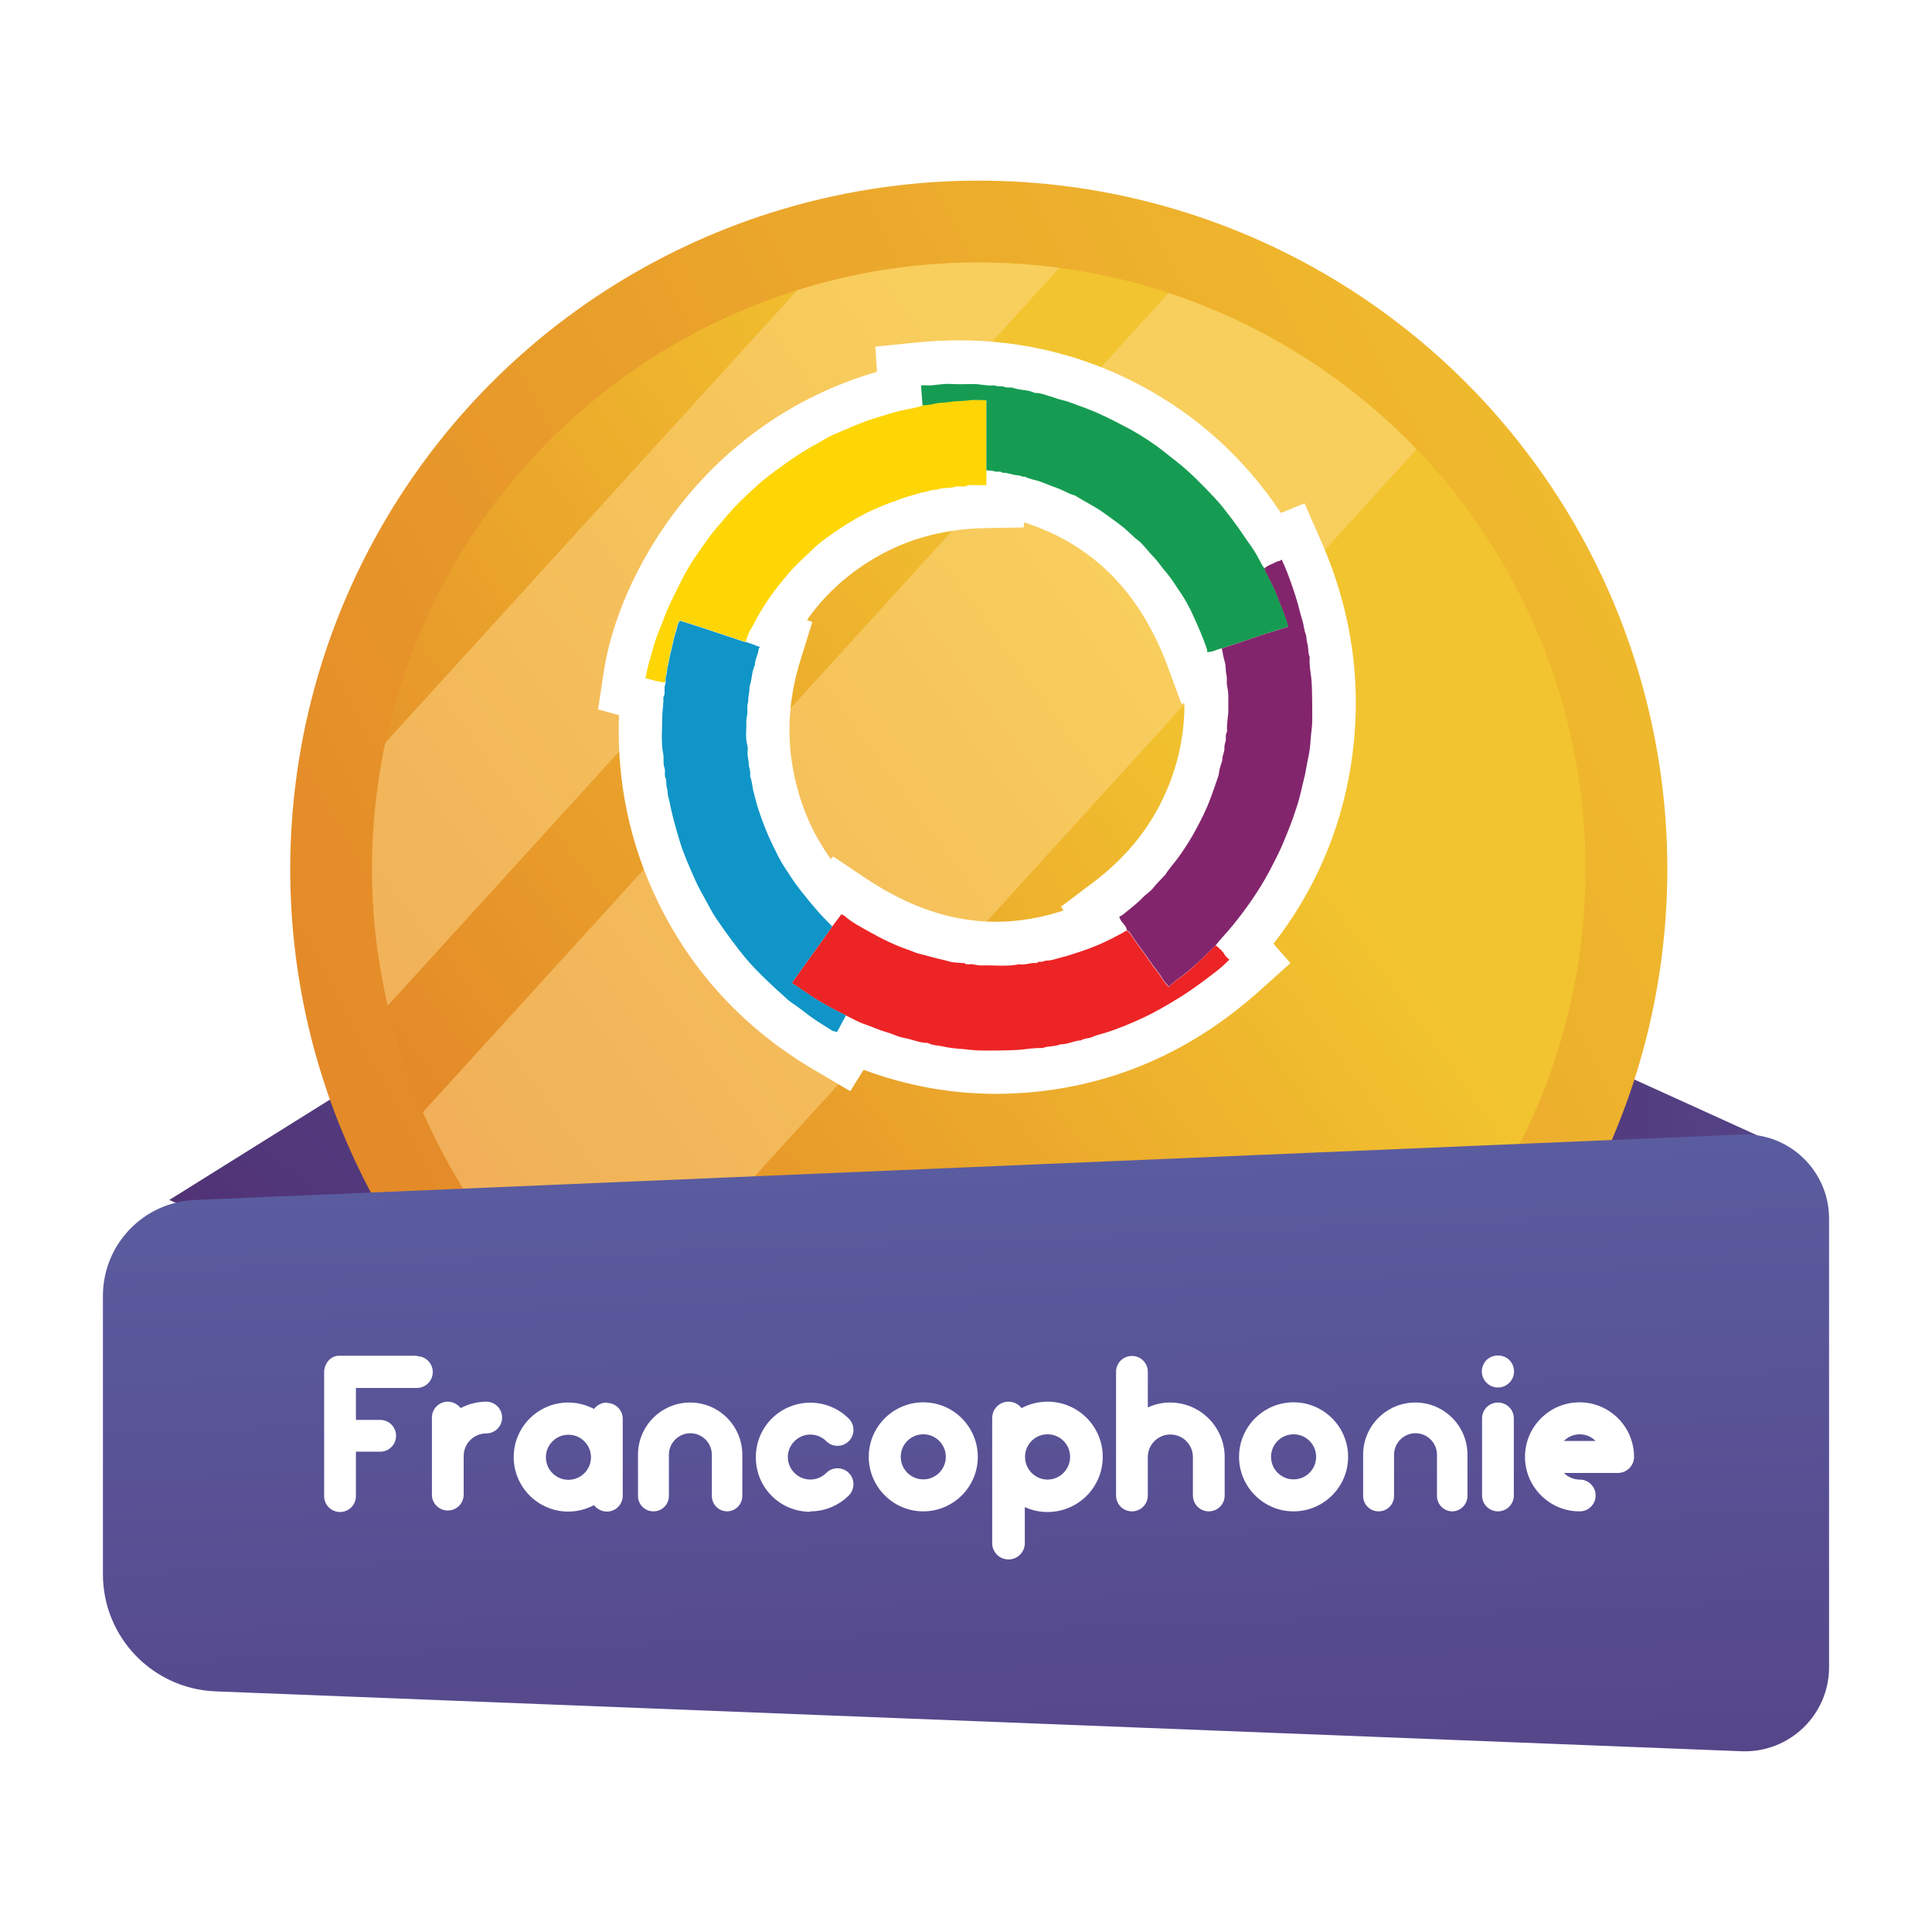 <?xml version="1.0" encoding="utf-8"?>
<!-- Generator: Adobe Illustrator 23.0.5, SVG Export Plug-In . SVG Version: 6.00 Build 0)  -->
<svg version="1.1" id="Layer_1" xmlns="http://www.w3.org/2000/svg" xmlns:xlink="http://www.w3.org/1999/xlink" x="0px" y="0px"
	 viewBox="0 0 180 180" style="enable-background:new 0 0 180 180;" xml:space="preserve">
<style type="text/css">
	.st0{fill:url(#SVGID_1_);}
	.st1{fill:url(#SVGID_2_);}
	.st2{fill:url(#SVGID_3_);}
	.st3{fill:url(#SVGID_4_);}
	.st4{opacity:0.48;}
	.st5{filter:url(#Adobe_OpacityMaskFilter);}
	.st6{filter:url(#Adobe_OpacityMaskFilter_1_);}
	.st7{mask:url(#SVGID_5_);fill:url(#SVGID_6_);}
	.st8{fill:url(#SVGID_7_);}
	.st9{filter:url(#Adobe_OpacityMaskFilter_2_);}
	.st10{filter:url(#Adobe_OpacityMaskFilter_3_);}
	.st11{mask:url(#SVGID_8_);fill:url(#SVGID_9_);}
	.st12{fill:url(#SVGID_10_);}
	.st13{fill:#FFFFFF;}
	.st14{fill:#FED606;}
	.st15{fill:#ED2425;}
	.st16{fill:#0F95C7;}
	.st17{fill:#169C52;}
	.st18{fill:#83256D;}
	.st19{fill:url(#SVGID_11_);}
</style>
<g>
	<linearGradient id="SVGID_1_" gradientUnits="userSpaceOnUse" x1="22.942" y1="135.857" x2="124.792" y2="25.46">
		<stop  offset="0" style="stop-color:#4F2C6F"/>
		<stop  offset="1" style="stop-color:#6073B7"/>
	</linearGradient>
	<polygon class="st0" points="15.77,111.8 50.29,90.23 57.83,129.87 	"/>
	
		<linearGradient id="SVGID_2_" gradientUnits="userSpaceOnUse" x1="327.21" y1="545.316" x2="414.007" y2="451.235" gradientTransform="matrix(0.707 0.707 -0.707 0.707 276.916 -501.018)">
		<stop  offset="0" style="stop-color:#4F2C6F"/>
		<stop  offset="1" style="stop-color:#6073B7"/>
	</linearGradient>
	<polygon class="st1" points="132.65,91.66 166.76,107.16 144.85,138.94 	"/>
	<g>
		
			<linearGradient id="SVGID_3_" gradientUnits="userSpaceOnUse" x1="12457.147" y1="-12440.36" x2="13441.405" y2="-10345.955" gradientTransform="matrix(4.206704e-03 0.089 -0.089 4.206704e-03 -992.127 -1025.431)">
			<stop  offset="0" style="stop-color:#F2C42F"/>
			<stop  offset="1" style="stop-color:#DF7626"/>
		</linearGradient>
		<circle class="st2" cx="91.19" cy="80.98" r="64.15"/>
		
			<linearGradient id="SVGID_4_" gradientUnits="userSpaceOnUse" x1="12193.764" y1="-11341.882" x2="13107.435" y2="-9955.973" gradientTransform="matrix(4.774136e-03 0.102 -0.102 4.774136e-03 -1097.889 -1119.094)">
			<stop  offset="0" style="stop-color:#F2C42F"/>
			<stop  offset="0.649" style="stop-color:#DF7626"/>
		</linearGradient>
		<circle class="st3" cx="91.19" cy="80.98" r="56.53"/>
		<g class="st4">
			<defs>
				<filter id="Adobe_OpacityMaskFilter" filterUnits="userSpaceOnUse" x="34.66" y="24.46" width="64.04" height="69.25">
					<feFlood  style="flood-color:white;flood-opacity:1" result="back"/>
					<feBlend  in="SourceGraphic" in2="back" mode="normal"/>
				</filter>
			</defs>
			<mask maskUnits="userSpaceOnUse" x="34.66" y="24.46" width="64.04" height="69.25" id="SVGID_5_">
				<g class="st5">
					<defs>
						<filter id="Adobe_OpacityMaskFilter_1_" filterUnits="userSpaceOnUse" x="34.66" y="24.46" width="64.04" height="69.25">
							<feFlood  style="flood-color:white;flood-opacity:1" result="back"/>
							<feBlend  in="SourceGraphic" in2="back" mode="normal"/>
						</filter>
					</defs>
					<mask maskUnits="userSpaceOnUse" x="34.66" y="24.46" width="64.04" height="69.25" id="SVGID_5_">
						<g class="st6">
						</g>
					</mask>
					
						<linearGradient id="SVGID_6_" gradientUnits="userSpaceOnUse" x1="116.841" y1="2.416" x2="34.886" y2="77.585" gradientTransform="matrix(0.999 -0.047 0.047 0.999 -16.066 17.538)">
						<stop  offset="0" style="stop-color:#FFFFFF"/>
						<stop  offset="1" style="stop-color:#000000"/>
					</linearGradient>
					<path class="st7" d="M98.7,24.96c-3.31-0.44-6.7-0.61-10.16-0.45c-4.95,0.23-9.73,1.1-14.25,2.52L35.89,69.21
						c-0.98,4.64-1.4,9.47-1.17,14.42c0.16,3.46,0.65,6.82,1.4,10.07L98.7,24.96z"/>
				</g>
			</mask>
			
				<linearGradient id="SVGID_7_" gradientUnits="userSpaceOnUse" x1="116.841" y1="2.416" x2="34.886" y2="77.585" gradientTransform="matrix(0.999 -0.047 0.047 0.999 -16.066 17.538)">
				<stop  offset="0" style="stop-color:#FFDA8F"/>
				<stop  offset="1" style="stop-color:#FFDA8F"/>
			</linearGradient>
			<path class="st8" d="M98.7,24.96c-3.31-0.44-6.7-0.61-10.16-0.45c-4.95,0.23-9.73,1.1-14.25,2.52L35.89,69.21
				c-0.98,4.64-1.4,9.47-1.17,14.42c0.16,3.46,0.65,6.82,1.4,10.07L98.7,24.96z"/>
			<defs>
				<filter id="Adobe_OpacityMaskFilter_2_" filterUnits="userSpaceOnUse" x="39.4" y="27.3" width="92.57" height="97.96">
					<feFlood  style="flood-color:white;flood-opacity:1" result="back"/>
					<feBlend  in="SourceGraphic" in2="back" mode="normal"/>
				</filter>
			</defs>
			<mask maskUnits="userSpaceOnUse" x="39.4" y="27.3" width="92.57" height="97.96" id="SVGID_8_">
				<g class="st9">
					<defs>
						<filter id="Adobe_OpacityMaskFilter_3_" filterUnits="userSpaceOnUse" x="39.4" y="27.3" width="92.57" height="97.96">
							<feFlood  style="flood-color:white;flood-opacity:1" result="back"/>
							<feBlend  in="SourceGraphic" in2="back" mode="normal"/>
						</filter>
					</defs>
					<mask maskUnits="userSpaceOnUse" x="39.4" y="27.3" width="92.57" height="97.96" id="SVGID_8_">
						<g class="st10">
						</g>
					</mask>
					
						<linearGradient id="SVGID_9_" gradientUnits="userSpaceOnUse" x1="137.496" y1="24.932" x2="55.54" y2="100.101" gradientTransform="matrix(0.999 -0.047 0.047 0.999 -16.066 17.538)">
						<stop  offset="0" style="stop-color:#FFFFFF"/>
						<stop  offset="1" style="stop-color:#000000"/>
					</linearGradient>
					<path class="st11" d="M108.87,27.3L39.4,103.62c3.74,8.53,9.5,15.94,16.66,21.63l75.91-83.39
						C125.63,35.26,117.72,30.22,108.87,27.3z"/>
				</g>
			</mask>
			
				<linearGradient id="SVGID_10_" gradientUnits="userSpaceOnUse" x1="137.496" y1="24.932" x2="55.54" y2="100.101" gradientTransform="matrix(0.999 -0.047 0.047 0.999 -16.066 17.538)">
				<stop  offset="0" style="stop-color:#FFDA8F"/>
				<stop  offset="1" style="stop-color:#FFDA8F"/>
			</linearGradient>
			<path class="st12" d="M108.87,27.3L39.4,103.62c3.74,8.53,9.5,15.94,16.66,21.63l75.91-83.39
				C125.63,35.26,117.72,30.22,108.87,27.3z"/>
		</g>
	</g>
	<g>
		<path class="st13" d="M92.78,101.91c-4.18,0-8.31-0.75-12.32-2.24l-1.24,1.99l-3.37-1.98c-6.42-3.78-11.31-9.02-14.51-15.57
			c-2.67-5.45-3.9-11.32-3.67-17.48l-1.95-0.54l0.53-3.5c1.35-8.99,9.23-23.23,25.45-27.95l-0.14-2.35l3.84-0.38
			c1.33-0.13,2.66-0.2,3.96-0.2c5.97,0,11.65,1.41,16.87,4.18c5.33,2.83,9.73,6.82,13.11,11.9l2.2-0.9l1.57,3.58
			c2.98,6.81,3.89,13.9,2.71,21.08c-0.99,6.03-3.4,11.52-7.17,16.38l1.58,1.8l-2.95,2.64c-5.61,5.02-12.05,8.1-19.16,9.15
			C96.33,101.78,94.54,101.91,92.78,101.91z M80.61,81.8c4.11,2.74,8.1,4.08,12.18,4.08c2.05,0,4.15-0.35,6.29-1.05l-0.23-0.36
			l2.95-2.22c3.4-2.56,5.75-5.61,7.18-9.31c0.93-2.4,1.38-4.86,1.37-7.43l-0.27,0.07l-1.26-3.41c-2.59-6.99-6.99-11.44-13.39-13.5
			l-0.06,0.47l-3.48,0.06c-4.24,0.07-7.91,1.15-11.19,3.28c-2.2,1.43-4.03,3.17-5.51,5.28l0.49,0.2l-1.08,3.47
			c-1.26,4.03-1.38,7.87-0.38,11.76c0.65,2.54,1.71,4.8,3.19,6.85l0.21-0.25L80.61,81.8z"/>
		<g>
			<path class="st14" d="M62.01,63.56c-0.66,0.02-1.25-0.25-1.88-0.37c0.14-0.59,0.23-1.16,0.4-1.69c0.26-0.85,0.45-1.71,0.79-2.53
				c0.28-0.66,0.52-1.34,0.79-2.01c0.42-1.02,0.95-1.98,1.43-2.97c0.24-0.5,0.53-0.99,0.82-1.47c0.25-0.41,0.53-0.79,0.8-1.18
				c0.36-0.51,0.71-1.03,1.09-1.53c0.42-0.56,0.91-1.07,1.35-1.61c0.75-0.92,1.6-1.73,2.46-2.53c0.72-0.67,1.48-1.31,2.3-1.89
				c0.68-0.48,1.34-0.98,2.04-1.43c0.55-0.35,1.11-0.69,1.69-1c0.53-0.27,1.02-0.63,1.57-0.86c0.99-0.42,1.98-0.86,2.99-1.24
				c0.63-0.23,1.27-0.41,1.91-0.61c0.55-0.17,1.11-0.34,1.69-0.45c0.57-0.1,1.14-0.22,1.7-0.39c0.01,0,0-0.04,0-0.06
				c0.28-0.02,0.55-0.04,0.83-0.09c0.29-0.05,0.58-0.14,0.88-0.15c0.32,0,0.63-0.05,0.95-0.1c0.52-0.08,1.05-0.03,1.58-0.12
				c0.55-0.09,1.12-0.02,1.71-0.02c0,2.19,0,4.37,0,6.54c0,0.46,0,0.92,0,1.4c-0.51,0-0.97,0-1.43,0c-0.1,0-0.22-0.04-0.29,0.01
				c-0.25,0.15-0.51,0.13-0.77,0.1c-0.27-0.02-0.51,0.08-0.77,0.12c-0.39,0.05-0.81,0.01-1.17,0.14c-0.28,0.11-0.55,0.04-0.82,0.14
				c-0.25,0.1-0.53,0.12-0.8,0.19c-0.37,0.1-0.73,0.2-1.1,0.31c-0.59,0.18-1.16,0.4-1.73,0.6c-0.56,0.2-1.1,0.44-1.65,0.68
				c-1.12,0.49-2.15,1.12-3.17,1.79c-0.9,0.6-1.79,1.22-2.56,1.97c-0.89,0.86-1.81,1.68-2.58,2.66c-0.43,0.54-0.88,1.07-1.27,1.64
				c-0.54,0.78-1.05,1.58-1.48,2.42c-0.09,0.18-0.18,0.35-0.29,0.52c-0.25,0.4-0.41,0.84-0.54,1.29c-0.04,0-0.08,0.01-0.12,0
				c-1.28-0.43-2.56-0.86-3.84-1.28c-0.72-0.24-1.44-0.46-2.19-0.7c-0.05,0.07-0.11,0.16-0.16,0.26c-0.11,0.25-0.14,0.52-0.22,0.78
				c-0.16,0.46-0.25,0.95-0.36,1.42c-0.09,0.41-0.22,0.81-0.27,1.23c-0.04,0.32-0.18,0.63-0.19,0.96
				C62.12,62.86,61.92,63.19,62.01,63.56z"/>
			<path class="st15" d="M113.26,88.07c0.33,0.26,0.64,0.52,0.85,0.9c0.09,0.16,0.27,0.28,0.43,0.44c-0.4,0.36-0.77,0.76-1.21,1.08
				c-0.45,0.33-0.88,0.68-1.33,1.01c-0.77,0.56-1.55,1.1-2.37,1.6c-0.99,0.6-1.99,1.19-3.04,1.68c-1.19,0.56-2.4,1.07-3.66,1.46
				c-0.38,0.12-0.78,0.19-1.13,0.36c-0.35,0.17-0.76,0.11-1.09,0.33c-0.65,0.02-1.23,0.39-1.9,0.36c-0.53,0.24-1.13,0.14-1.66,0.35
				c-0.03,0.01-0.08,0-0.12,0c-0.63-0.01-1.26,0.08-1.87,0.15c-0.65,0.07-1.29,0.06-1.94,0.08c-0.64,0.02-1.28,0.01-1.93,0
				c-0.57,0-1.13-0.1-1.7-0.14c-0.57-0.04-1.15-0.1-1.71-0.23c-0.48-0.11-0.99-0.09-1.44-0.33c-0.78,0-1.5-0.35-2.26-0.48
				c-0.53-0.1-1.02-0.37-1.53-0.51c-0.73-0.2-1.42-0.53-2.13-0.77c-0.59-0.2-1.14-0.53-1.71-0.8c-1.2-0.59-2.38-1.22-3.49-1.98
				c-0.52-0.36-1.04-0.7-1.55-1.05c1.27-1.78,2.52-3.52,3.76-5.25c0.29-0.39,0.58-0.78,0.86-1.15c0.11,0.06,0.22,0.09,0.3,0.16
				c0.68,0.6,1.48,1.01,2.26,1.45c1.19,0.67,2.42,1.28,3.72,1.72c0.36,0.12,0.7,0.3,1.07,0.38c0.52,0.11,1.02,0.28,1.54,0.4
				c0.38,0.09,0.78,0.17,1.16,0.29c0.39,0.12,0.81,0.1,1.23,0.15c0.06,0.01,0.14-0.02,0.17,0c0.24,0.21,0.52,0.07,0.77,0.11
				c0.28,0.04,0.55,0.12,0.83,0.11c1.17-0.04,2.35,0.13,3.51-0.11c0.52,0.09,1.01-0.14,1.53-0.12c0.05,0,0.14,0.01,0.16-0.02
				c0.12-0.16,0.29-0.06,0.43-0.09c0.14-0.03,0.28-0.11,0.42-0.11c0.49,0,0.94-0.19,1.4-0.3c0.58-0.14,1.14-0.34,1.71-0.52
				c0.79-0.26,1.56-0.56,2.31-0.91c0.7-0.33,1.39-0.68,2.06-1.08c0.1,0.08,0.23,0.15,0.3,0.25c0.59,0.93,1.29,1.79,1.9,2.71
				c0.36,0.54,0.8,1.01,1.12,1.57c0.15,0.26,0.39,0.48,0.59,0.73c0.28-0.24,0.52-0.49,0.8-0.68c0.64-0.43,1.22-0.94,1.78-1.45
				C112.08,89.24,112.66,88.65,113.26,88.07z"/>
			<path class="st16" d="M77.54,86.32c-1.24,1.74-2.48,3.47-3.76,5.25c0.52,0.35,1.04,0.7,1.55,1.05c1.11,0.76,2.28,1.39,3.49,1.98
				c-0.28,0.51-0.55,1.02-0.84,1.55c-0.19-0.06-0.36-0.07-0.49-0.15c-0.71-0.46-1.44-0.88-2.11-1.39c-0.54-0.41-1.08-0.84-1.65-1.21
				c-0.28-0.18-0.52-0.44-0.77-0.66c-0.89-0.8-1.77-1.61-2.59-2.47c-0.52-0.54-1.02-1.13-1.48-1.72c-0.75-0.96-1.46-1.95-2.15-2.96
				c-0.36-0.52-0.65-1.09-0.95-1.65c-0.35-0.65-0.73-1.29-1.03-1.97c-0.53-1.2-1.07-2.4-1.45-3.66c-0.31-1.03-0.6-2.06-0.83-3.1
				c-0.07-0.3-0.1-0.61-0.2-0.9c-0.1-0.27-0.05-0.6-0.14-0.88c-0.11-0.32-0.01-0.67-0.13-0.94c-0.15-0.33,0.01-0.66-0.1-0.95
				c-0.16-0.43-0.03-0.87-0.12-1.3c-0.22-1.13-0.09-2.27-0.09-3.4c0-0.62,0.14-1.25,0.1-1.88c0.19-0.3,0.09-0.63,0.12-0.94
				c0.02-0.16,0.07-0.32,0.11-0.48c-0.09-0.37,0.11-0.7,0.12-1.06c0.01-0.33,0.15-0.64,0.19-0.96c0.05-0.42,0.18-0.82,0.27-1.23
				c0.11-0.48,0.2-0.96,0.36-1.42c0.09-0.26,0.12-0.53,0.22-0.78c0.04-0.1,0.11-0.18,0.16-0.26c0.75,0.24,1.47,0.46,2.19,0.7
				c1.28,0.42,2.56,0.85,3.84,1.28c0.03,0.01,0.08,0,0.12,0c0.22,0.08,0.44,0.15,0.66,0.23c0.21,0.08,0.42,0.17,0.65,0.25
				c-0.07,0.09-0.13,0.13-0.13,0.18c-0.03,0.52-0.36,0.96-0.35,1.49c-0.29,0.58-0.26,1.24-0.45,1.85c-0.09,0.27-0.04,0.58-0.11,0.88
				c-0.08,0.3-0.02,0.62-0.12,0.94c-0.07,0.25,0,0.54-0.02,0.81c-0.02,0.28-0.12,0.55-0.1,0.83c0.03,0.72-0.11,1.45,0.1,2.17
				c0.08,0.27,0,0.58,0.02,0.87c0.02,0.28,0.1,0.55,0.11,0.83c0,0.4,0.21,0.77,0.12,1.18c0.21,0.49,0.2,1.04,0.35,1.54
				c0.14,0.49,0.24,0.98,0.4,1.46c0.38,1.16,0.81,2.3,1.35,3.4c0.35,0.71,0.69,1.44,1.12,2.09c0.46,0.69,0.89,1.39,1.41,2.05
				c0.47,0.58,0.93,1.18,1.42,1.73C76.42,85.2,76.99,85.75,77.54,86.32z"/>
			<path class="st17" d="M91.9,43.83c0-2.17,0-4.34,0-6.54c-0.6,0-1.17-0.07-1.71,0.02c-0.53,0.08-1.06,0.04-1.58,0.12
				c-0.32,0.05-0.63,0.09-0.95,0.1c-0.3,0-0.59,0.1-0.88,0.15c-0.28,0.05-0.55,0.07-0.83,0.09c-0.05-0.6-0.09-1.21-0.14-1.87
				c0.2,0,0.37-0.01,0.54,0c0.71,0.04,1.4-0.17,2.11-0.13c0.72,0.04,1.44,0.02,2.16,0.01c0.69-0.02,1.36,0.21,2.05,0.12
				c0.28,0.16,0.62,0.03,0.88,0.14c0.31,0.12,0.62,0.01,0.89,0.11c0.64,0.23,1.35,0.14,1.97,0.46c0.47-0.02,0.9,0.16,1.34,0.29
				c0.42,0.12,0.83,0.29,1.24,0.38c0.42,0.09,0.8,0.25,1.19,0.39c0.37,0.13,0.74,0.27,1.11,0.41c1.2,0.45,2.33,1.04,3.47,1.63
				c1.05,0.54,2.06,1.17,3.02,1.86c0.63,0.46,1.24,0.97,1.86,1.45c1.26,0.99,2.37,2.14,3.46,3.29c0.64,0.67,1.2,1.43,1.77,2.17
				c0.61,0.81,1.16,1.67,1.75,2.49c0.37,0.53,0.68,1.12,0.98,1.69c0.07,0.12,0.11,0.23,0.24,0.27c0.01,0.07,0.01,0.15,0.04,0.21
				c0.37,0.76,0.79,1.5,1.09,2.28c0.37,0.97,0.81,1.92,1.08,2.96c-0.56,0.16-1.12,0.36-1.69,0.53c-0.84,0.25-1.67,0.56-2.5,0.83
				c-0.66,0.22-1.33,0.44-2,0.66c-0.47,0.06-0.87,0.39-1.4,0.34c0-0.09,0.02-0.16,0-0.23c-0.37-1.11-0.85-2.18-1.33-3.24
				c-0.33-0.72-0.71-1.43-1.16-2.08c-0.39-0.56-0.73-1.15-1.17-1.68c-0.32-0.39-0.64-0.78-0.94-1.18c-0.23-0.31-0.51-0.56-0.76-0.85
				c-0.26-0.3-0.51-0.61-0.79-0.9c-0.17-0.17-0.38-0.3-0.56-0.46c-0.34-0.3-0.66-0.63-1.01-0.92c-0.62-0.51-1.27-0.96-1.92-1.43
				c-0.84-0.61-1.79-1.04-2.66-1.61c-0.55-0.12-1.02-0.45-1.54-0.64c-0.52-0.18-1.04-0.4-1.56-0.6c-0.52-0.21-1.09-0.25-1.59-0.52
				c-0.22,0.06-0.39-0.1-0.59-0.11c-0.5-0.02-0.97-0.27-1.48-0.24c-0.21-0.21-0.49-0.04-0.71-0.13
				C92.41,43.83,92.16,43.83,91.9,43.83z"/>
			<path class="st18" d="M113.84,60.41c0.67-0.22,1.33-0.43,2-0.66c0.83-0.28,1.66-0.58,2.5-0.83c0.57-0.17,1.13-0.37,1.69-0.53
				c-0.27-1.04-0.72-1.99-1.08-2.96c-0.3-0.79-0.73-1.52-1.09-2.28c-0.03-0.06-0.03-0.14-0.04-0.21c0.31-0.28,0.71-0.39,1.07-0.58
				c0.11-0.06,0.24-0.08,0.36-0.12c0.05-0.02,0.09-0.06,0.16-0.11c0.38,0.8,0.69,1.63,0.98,2.47c0.18,0.53,0.36,1.06,0.51,1.59
				c0.15,0.52,0.26,1.06,0.43,1.57c0.14,0.43,0.15,0.89,0.32,1.32c0.09,0.24,0.06,0.55,0.14,0.82c0.13,0.42,0.05,0.89,0.23,1.3
				c0.01,0.03,0,0.08,0,0.12c-0.05,0.63,0.08,1.26,0.15,1.87c0.07,0.65,0.06,1.29,0.08,1.94c0.02,0.64,0,1.28,0.01,1.92
				c0.01,0.61-0.11,1.21-0.15,1.82c-0.03,0.57-0.1,1.15-0.22,1.71c-0.12,0.52-0.19,1.04-0.3,1.56c-0.12,0.53-0.26,1.06-0.38,1.6
				c-0.19,0.87-0.48,1.7-0.77,2.54c-0.28,0.8-0.61,1.57-0.93,2.35c-0.36,0.85-0.79,1.66-1.21,2.47c-0.48,0.92-1.03,1.8-1.61,2.66
				c-0.57,0.83-1.17,1.63-1.8,2.41c-0.52,0.65-1.11,1.24-1.62,1.89c-0.6,0.58-1.18,1.17-1.79,1.73c-0.57,0.51-1.15,1.02-1.78,1.45
				c-0.28,0.19-0.52,0.44-0.8,0.68c-0.2-0.25-0.44-0.46-0.59-0.73c-0.32-0.56-0.76-1.04-1.12-1.57c-0.61-0.92-1.31-1.77-1.9-2.71
				c-0.07-0.1-0.2-0.17-0.3-0.25c-0.03-0.09-0.04-0.18-0.08-0.26c-0.18-0.34-0.53-0.57-0.63-0.99c0.13-0.08,0.27-0.14,0.38-0.23
				c0.61-0.51,1.26-0.98,1.81-1.56c0.3-0.32,0.7-0.54,0.96-0.88c0.31-0.4,0.67-0.73,1-1.1c0.04-0.04,0.09-0.08,0.12-0.12
				c0.39-0.63,0.91-1.17,1.34-1.78c0.55-0.78,1.06-1.58,1.51-2.42c0.53-0.98,1.04-1.98,1.41-3.03c0.24-0.66,0.48-1.32,0.7-1.99
				c0.07-0.21,0.07-0.44,0.12-0.65c0.06-0.23,0.13-0.45,0.21-0.67c0.07-0.21,0.03-0.43,0.11-0.65c0.07-0.2,0.15-0.47,0.13-0.7
				c-0.03-0.28,0.14-0.51,0.13-0.77c-0.01-0.24-0.02-0.49,0.12-0.71c-0.08-0.73,0.14-1.44,0.11-2.17c-0.02-0.67,0.06-1.33-0.1-2
				c-0.09-0.36,0.01-0.77-0.08-1.14c-0.09-0.37-0.04-0.73-0.13-1.1C114,61.32,113.92,60.86,113.84,60.41z"/>
		</g>
	</g>
	<g>
		<linearGradient id="SVGID_11_" gradientUnits="userSpaceOnUse" x1="93.857" y1="233.495" x2="86.977" y2="49.11">
			<stop  offset="0" style="stop-color:#4F2C6F"/>
			<stop  offset="1" style="stop-color:#6073B7"/>
		</linearGradient>
		<path class="st19" d="M162.24,105.7l-144.09,6.1c-4.78,0.2-8.56,4.14-8.56,8.93v25.94c0,5.86,4.63,10.68,10.49,10.91l142.18,5.58
			c4.45,0.17,8.15-3.38,8.15-7.84v-41.79C170.41,109.08,166.69,105.51,162.24,105.7z"/>
	</g>
	<g>
		<path class="st13" d="M38.84,126.35c0.82,0,1.48,0.66,1.48,1.48c0,0.82-0.66,1.48-1.48,1.48h-5.68v2.98h2.26
			c0.82,0,1.48,0.66,1.48,1.48s-0.66,1.48-1.48,1.48h-2.26v4.14c0,0.82-0.66,1.48-1.48,1.48s-1.48-0.66-1.48-1.48v-11.52
			c0-0.82,0.58-1.56,1.4-1.56h7.26L38.84,126.35z"/>
		<path class="st13" d="M45.3,130.59c0.82,0,1.48,0.66,1.48,1.48c0,0.82-0.66,1.48-1.48,1.48c-1.16,0-2.1,0.94-2.1,2.1v3.6
			c0,0.82-0.66,1.48-1.48,1.48s-1.48-0.66-1.48-1.48v-7.18c0-0.82,0.66-1.48,1.48-1.48c0.48,0,0.92,0.24,1.2,0.6
			c0.72-0.38,1.54-0.6,2.4-0.6H45.3z"/>
		<path class="st13" d="M56.54,130.71c0.82,0,1.48,0.66,1.48,1.48v7.16c0,0.82-0.66,1.48-1.48,1.48c-0.48,0-0.92-0.24-1.2-0.6
			c-0.72,0.38-1.54,0.6-2.4,0.6c-2.8,0-5.08-2.28-5.08-5.08s2.28-5.08,5.08-5.08c0.86,0,1.68,0.22,2.4,0.6
			c0.28-0.36,0.72-0.6,1.2-0.6V130.71z M55.06,135.77c0-1.16-0.94-2.1-2.1-2.1s-2.1,0.94-2.1,2.1s0.94,2.1,2.1,2.1
			S55.06,136.93,55.06,135.77z"/>
		<path class="st13" d="M67.76,140.81c-0.8,0-1.44-0.64-1.44-1.44v-3.84c0-1.1-0.9-2-2-2s-2,0.9-2,2v3.84c0,0.8-0.64,1.44-1.44,1.44
			c-0.8,0-1.44-0.64-1.44-1.44v-3.84c0-2.68,2.18-4.86,4.86-4.86s4.86,2.18,4.86,4.86v3.84c0,0.8-0.64,1.44-1.44,1.44H67.76z"/>
		<path class="st13" d="M75.48,140.85c-1.3,0-2.6-0.5-3.58-1.48c-0.96-0.96-1.48-2.24-1.48-3.6s0.52-2.64,1.48-3.6
			c1.98-1.98,5.2-1.98,7.18,0c0.58,0.58,0.58,1.52,0,2.1c-0.58,0.58-1.52,0.58-2.1,0c-0.82-0.82-2.14-0.82-2.96,0
			c-0.4,0.4-0.62,0.92-0.62,1.48s0.22,1.08,0.62,1.48c0.82,0.82,2.14,0.82,2.96,0c0.58-0.58,1.52-0.58,2.1,0
			c0.58,0.58,0.58,1.52,0,2.1c-0.98,0.98-2.28,1.48-3.58,1.48L75.48,140.85z"/>
		<path class="st13" d="M80.94,135.73c0-2.8,2.28-5.08,5.08-5.08s5.08,2.28,5.08,5.08s-2.28,5.08-5.08,5.08
			S80.94,138.53,80.94,135.73z M83.92,135.73c0,1.16,0.94,2.1,2.1,2.1s2.1-0.94,2.1-2.1s-0.94-2.1-2.1-2.1
			S83.92,134.57,83.92,135.73z"/>
		<path class="st13" d="M102.74,135.73c0,2.84-2.3,5.14-5.14,5.14c-0.76,0-1.48-0.16-2.12-0.46v3.36c0,0.84-0.68,1.52-1.52,1.52
			s-1.52-0.68-1.52-1.52v-11.66c0-0.84,0.68-1.52,1.52-1.52c0.5,0,0.94,0.24,1.22,0.6c0.72-0.38,1.54-0.6,2.42-0.6
			C100.44,130.59,102.74,132.89,102.74,135.73z M99.7,135.73c0-1.16-0.94-2.1-2.1-2.1s-2.1,0.94-2.1,2.1s0.94,2.12,2.1,2.12
			S99.7,136.89,99.7,135.73z"/>
		<path class="st13" d="M114.1,135.75v3.58c0,0.82-0.66,1.48-1.48,1.48c-0.82,0-1.48-0.66-1.48-1.48v-3.58c0-1.16-0.94-2.1-2.1-2.1
			s-2.1,0.94-2.1,2.1v3.58c0,0.82-0.66,1.48-1.48,1.48s-1.48-0.66-1.48-1.48v-11.52c0-0.82,0.66-1.48,1.48-1.48s1.48,0.66,1.48,1.48
			v3.32c0.64-0.3,1.34-0.46,2.08-0.46C111.82,130.67,114.1,132.95,114.1,135.75z"/>
		<path class="st13" d="M115.44,135.73c0-2.8,2.28-5.08,5.08-5.08s5.08,2.28,5.08,5.08s-2.28,5.08-5.08,5.08
			S115.44,138.53,115.44,135.73z M118.42,135.73c0,1.16,0.94,2.1,2.1,2.1s2.1-0.94,2.1-2.1s-0.94-2.1-2.1-2.1
			S118.42,134.57,118.42,135.73z"/>
		<path class="st13" d="M135.32,140.81c-0.8,0-1.44-0.64-1.44-1.44v-3.84c0-1.1-0.9-2-2-2s-2,0.9-2,2v3.84
			c0,0.8-0.64,1.44-1.44,1.44c-0.8,0-1.44-0.64-1.44-1.44v-3.84c0-2.68,2.18-4.86,4.86-4.86s4.86,2.18,4.86,4.86v3.84
			c0,0.8-0.64,1.44-1.44,1.44H135.32z"/>
		<path class="st13" d="M138.5,128.83c-0.28-0.28-0.44-0.66-0.44-1.06c0-0.4,0.16-0.78,0.44-1.06c0.56-0.56,1.56-0.56,2.12,0
			c0.28,0.28,0.44,0.66,0.44,1.06c0,0.4-0.16,0.78-0.44,1.06c-0.28,0.28-0.66,0.44-1.06,0.44S138.78,129.11,138.5,128.83z
			 M138.08,139.33v-7.18c0-0.82,0.66-1.48,1.48-1.48s1.48,0.66,1.48,1.48v7.18c0,0.82-0.66,1.48-1.48,1.48
			S138.08,140.15,138.08,139.33z"/>
		<path class="st13" d="M147.16,140.81c-2.8,0-5.08-2.28-5.08-5.08s2.28-5.08,5.08-5.08s5.08,2.28,5.08,5.08
			c0,0.4-0.16,0.78-0.44,1.06c-0.28,0.28-0.66,0.44-1.06,0.44h-5.04c0.38,0.38,0.9,0.62,1.48,0.62c0.82,0,1.48,0.66,1.48,1.48
			c0,0.82-0.66,1.48-1.48,1.48H147.16z M148.66,134.25c-0.38-0.38-0.9-0.62-1.48-0.62s-1.1,0.24-1.48,0.62H148.66z"/>
	</g>
</g>
</svg>
